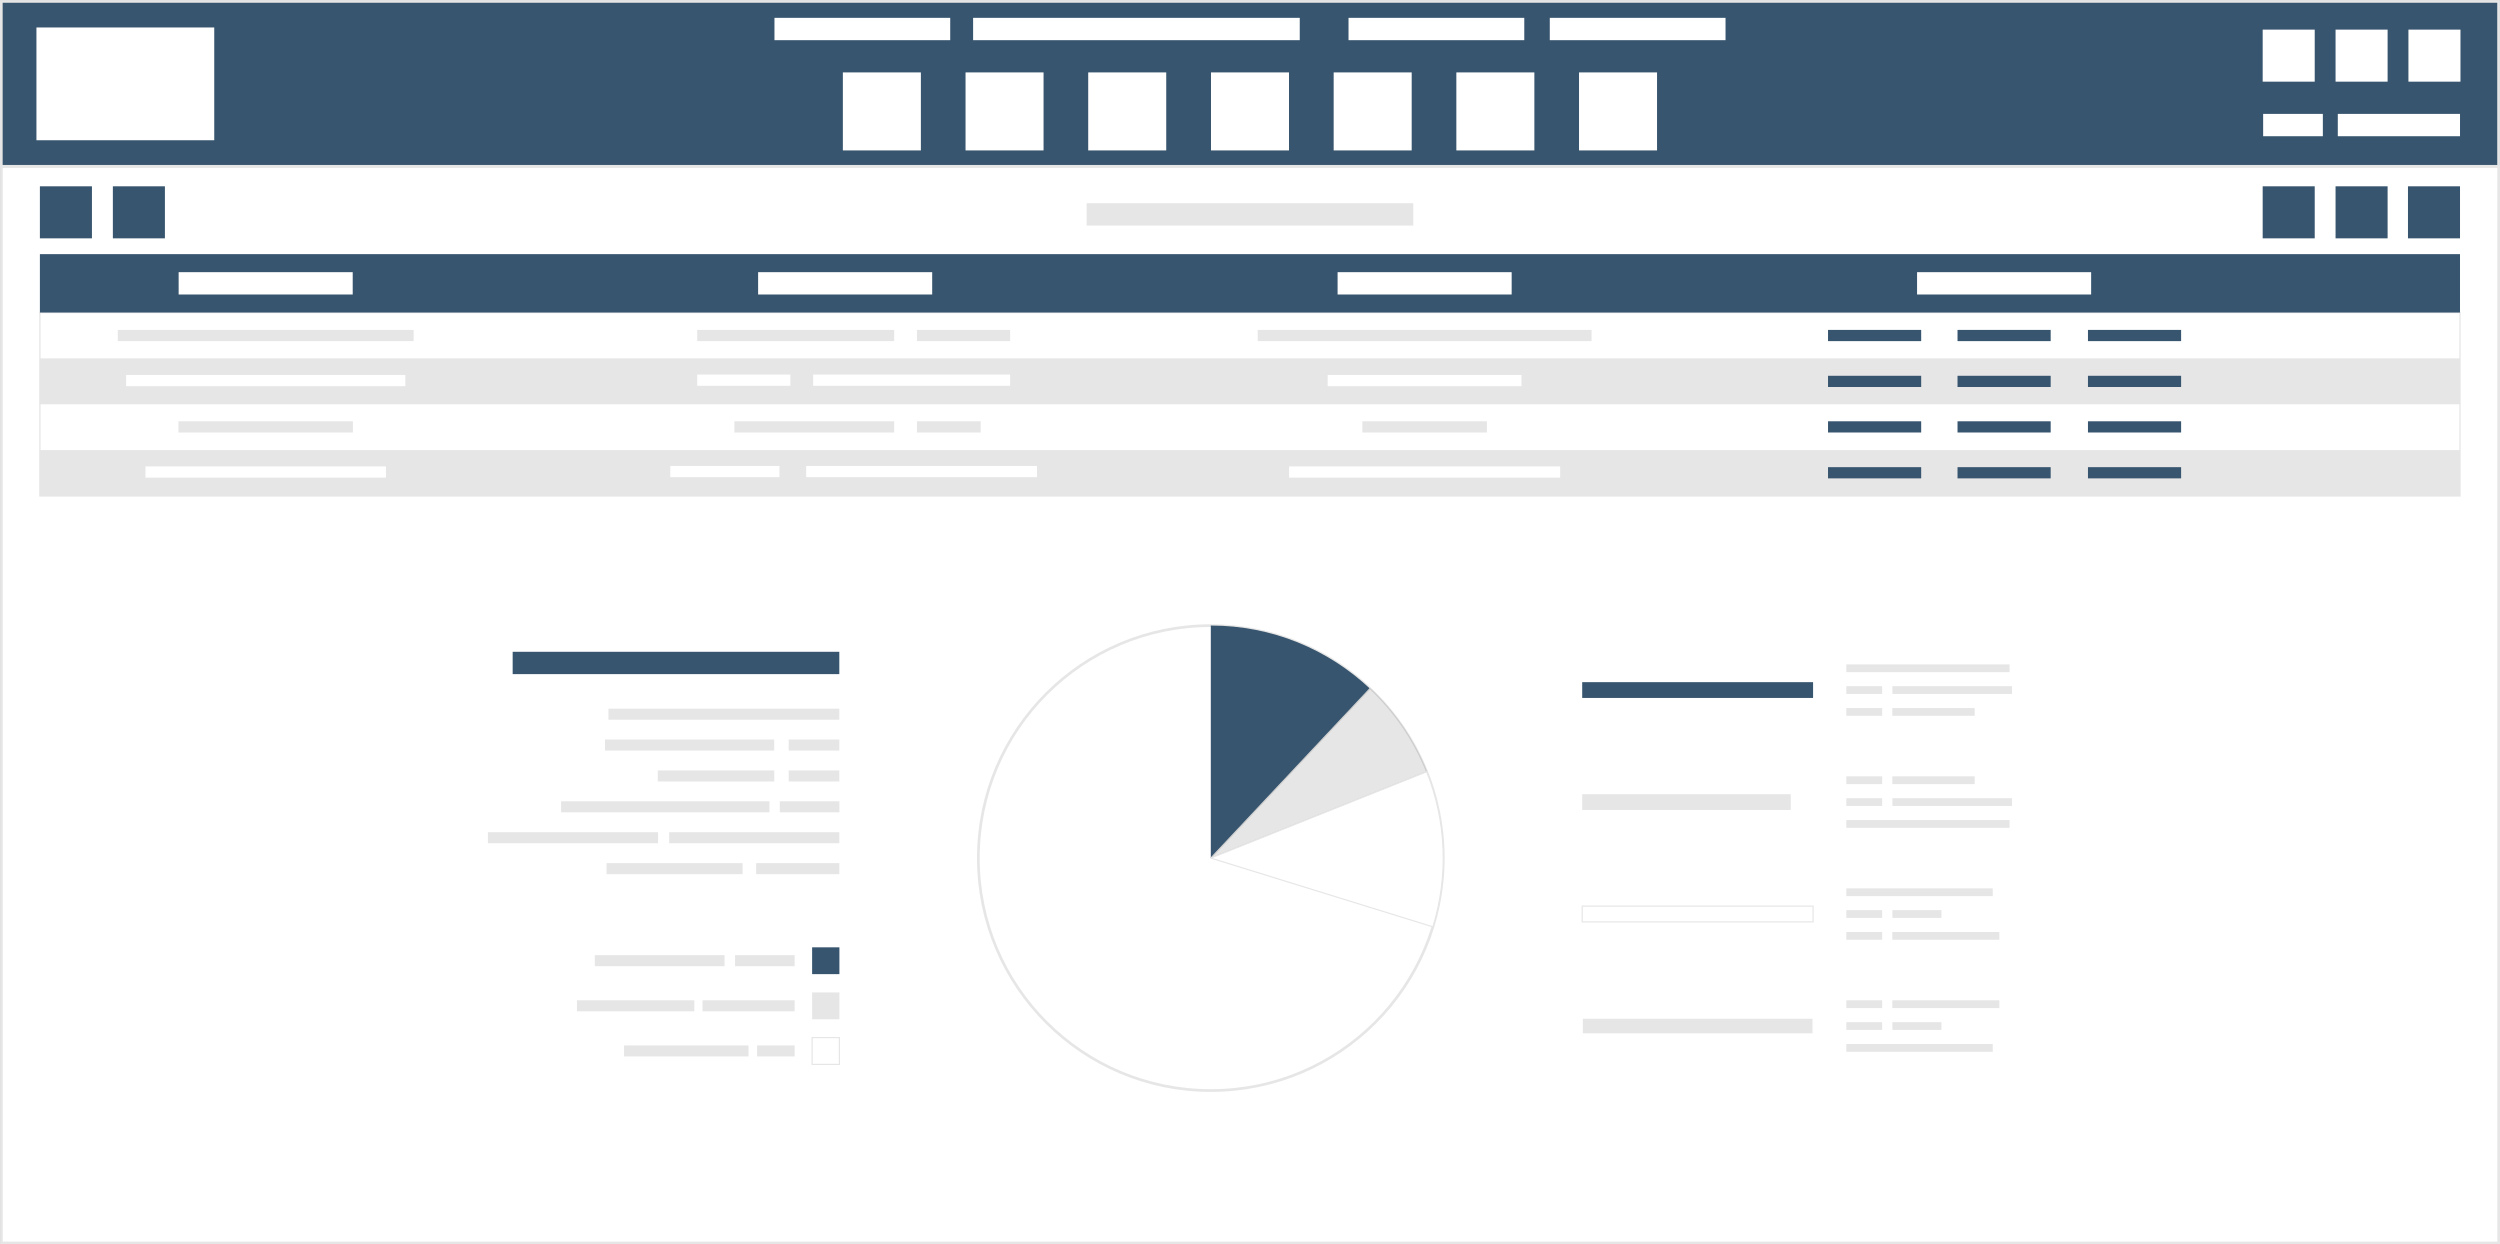 <?xml version="1.0" encoding="UTF-8"?>
<!DOCTYPE svg PUBLIC "-//W3C//DTD SVG 1.1//EN" "http://www.w3.org/Graphics/SVG/1.1/DTD/svg11.dtd">
<!-- Creator: CorelDRAW X7 -->
<svg xmlns="http://www.w3.org/2000/svg" xml:space="preserve" width="6.407in" height="3.189in" version="1.1" style="shape-rendering:geometricPrecision; text-rendering:geometricPrecision; image-rendering:optimizeQuality; fill-rule:evenodd; clip-rule:evenodd"
viewBox="0 0 26757 13316"
 xmlns:xlink="http://www.w3.org/1999/xlink">
 <rect x="0" y="0" width="26757" height="13316" fill="#808080" stroke="none"/>
 <defs>
  <style type="text/css">
   <![CDATA[
    .str1 {stroke:#E6E6E6;stroke-width:13.91}
    .str0 {stroke:#E6E6E6;stroke-width:29.003}
    .str2 {stroke:#CCCCCC;stroke-width:12.528}
    .str3 {stroke:#E6E6E6;stroke-width:12.528}
    .str4 {stroke:white;stroke-width:12.528}
    .fil1 {fill:none}
    .fil2 {fill:#37556E}
    .fil3 {fill:#E6E6E6}
    .fil0 {fill:white}
   ]]>
  </style>
 </defs>
 <g id="Layer_x0020_1">
  <rect class="fil0 str0" x="15" y="1779" width="26728" height="11523"/>
  <rect class="fil1 str1" x="427" y="3344" width="25902" height="1963"/>
  <rect class="fil2 str0" x="14" y="14" width="26728" height="1765"/>
  <rect class="fil0" x="390" y="293" width="1903" height="1207"/>
  <rect class="fil0" x="16900" y="774" width="835" height="835"/>
  <rect class="fil0" x="15587" y="774" width="835" height="835"/>
  <rect class="fil0" x="14274" y="774" width="835" height="835"/>
  <rect class="fil0" x="12961" y="774" width="835" height="835"/>
  <rect class="fil0" x="11647" y="774" width="835" height="835"/>
  <rect class="fil0" x="10334" y="774" width="835" height="835"/>
  <rect class="fil0" x="9021" y="774" width="835" height="835"/>
  <rect class="fil0" x="8289" y="190" width="1881" height="239"/>
  <rect class="fil0" x="10415" y="190" width="3496" height="239"/>
  <rect class="fil0" x="14433" y="190" width="1881" height="239"/>
  <rect class="fil0" x="16587" y="190" width="1881" height="239"/>
  <rect class="fil0" x="24217" y="316" width="557" height="557"/>
  <rect class="fil0" x="24997" y="316" width="557" height="557"/>
  <rect class="fil0" x="25777" y="316" width="557" height="557"/>
  <rect class="fil0" x="24222" y="1218" width="639" height="239"/>
  <rect class="fil0" x="25021" y="1218" width="1308" height="239"/>
  <rect class="fil2" x="427" y="2719" width="25902" height="625"/>
  <rect class="fil3" x="11630" y="2174" width="3496" height="239"/>
  <rect class="fil2" x="25772" y="1993" width="557" height="557"/>
  <rect class="fil0" x="1912" y="2912" width="1863" height="239"/>
  <rect class="fil0" x="8114" y="2912" width="1863" height="239"/>
  <rect class="fil0" x="14316" y="2912" width="1863" height="239"/>
  <rect class="fil0" x="20518" y="2912" width="1863" height="239"/>
  <rect class="fil3" x="427" y="4816" width="25902" height="491"/>
  <rect class="fil3" x="427" y="3835" width="25902" height="491"/>
  <rect class="fil3" x="1261" y="3530" width="3166" height="120"/>
  <rect class="fil0" x="1350" y="4012" width="2988" height="120"/>
  <rect class="fil3" x="7462" y="3530" width="2108" height="120"/>
  <rect class="fil3" x="9814" y="3530" width="997" height="120"/>
  <rect class="fil0" x="8703" y="4008" width="2108" height="120"/>
  <rect class="fil0" x="7462" y="4008" width="997" height="120"/>
  <rect class="fil2" x="19565" y="3530" width="997" height="120"/>
  <rect class="fil2" x="20951" y="3530" width="997" height="120"/>
  <rect class="fil2" x="22347" y="3530" width="997" height="120"/>
  <rect class="fil2" x="19565" y="4021" width="997" height="120"/>
  <rect class="fil2" x="20951" y="4021" width="997" height="120"/>
  <rect class="fil2" x="22347" y="4021" width="997" height="120"/>
  <rect class="fil3" x="13461" y="3530" width="3573" height="120"/>
  <rect class="fil0" x="14210" y="4012" width="2074" height="120"/>
  <rect class="fil3" x="1910" y="4508" width="1867" height="120"/>
  <rect class="fil0" x="1557" y="4991" width="2574" height="120"/>
  <rect class="fil3" x="7860" y="4508" width="1710" height="120"/>
  <rect class="fil3" x="9814" y="4508" width="682" height="120"/>
  <rect class="fil0" x="8628" y="4986" width="2471" height="120"/>
  <rect class="fil0" x="7174" y="4986" width="1168" height="120"/>
  <rect class="fil2" x="19565" y="4508" width="997" height="120"/>
  <rect class="fil2" x="20951" y="4508" width="997" height="120"/>
  <rect class="fil2" x="22347" y="4508" width="997" height="120"/>
  <rect class="fil2" x="19565" y="4999" width="997" height="120"/>
  <rect class="fil2" x="20951" y="4999" width="997" height="120"/>
  <rect class="fil2" x="22347" y="4999" width="997" height="120"/>
  <rect class="fil3" x="14581" y="4508" width="1333" height="120"/>
  <rect class="fil0" x="13797" y="4991" width="2901" height="120"/>
  <g id="_1021329376">
   <rect class="fil2" x="24997" y="1993" width="557" height="557"/>
   <rect class="fil2" x="24217" y="1993" width="557" height="557"/>
  </g>
  <g id="_1021344992">
   <g>
    <circle class="fil1 str0" cx="12959" cy="9183" r="2488"/>
    <path class="fil2" d="M14662 7369c-445,-418 -1044,-675 -1703,-675l0 2489 1703 -1814z"/>
    <path class="fil3 str2" d="M12959 9183l1703 -1814c265,249 472,552 607,890l-2310 924z"/>
    <path class="fil0 str3" d="M12959 9183l2310 -924c212,529 235,1115 67,1660l-2377 -736z"/>
   </g>
   <g>
    <rect class="fil2" x="5487" y="6975" width="3496" height="239"/>
    <rect class="fil3" x="6512" y="7584" width="2471" height="118"/>
    <rect class="fil3" x="8441" y="7914" width="542" height="118"/>
    <rect class="fil3" x="8441" y="8245" width="542" height="118"/>
    <rect class="fil3" x="8346" y="8575" width="638" height="118"/>
    <rect class="fil3" x="7162" y="8906" width="1821" height="118"/>
    <rect class="fil3" x="8093" y="9237" width="890" height="118"/>
    <rect class="fil3" x="6492" y="9237" width="1456" height="118"/>
    <rect class="fil3" x="5222" y="8906" width="1821" height="118"/>
    <rect class="fil3" x="6005" y="8575" width="2230" height="118"/>
    <rect class="fil3" x="7040" y="8245" width="1247" height="118"/>
    <rect class="fil3" x="6475" y="7914" width="1811" height="118"/>
    <rect class="fil2" x="8692" y="10138" width="292" height="287"/>
    <rect class="fil3" x="8692" y="10621" width="292" height="287"/>
    <rect class="fil0 str3" x="8692" y="11104" width="292" height="287"/>
    <rect class="fil3" x="7867" y="10222" width="638" height="118"/>
    <rect class="fil3" x="6366" y="10222" width="1389" height="118"/>
    <rect class="fil3" x="7519" y="10705" width="986" height="118"/>
    <rect class="fil3" x="6175" y="10705" width="1256" height="118"/>
    <rect class="fil3" x="8103" y="11188" width="402" height="118"/>
    <rect class="fil3" x="6679" y="11188" width="1332" height="118"/>
   </g>
   <g>
    <rect class="fil2" x="16934" y="7300" width="2471" height="169"/>
    <g>
     <rect class="fil3" x="19761" y="7110" width="1746.73" height="83.199"/>
     <rect class="fil3" x="19761" y="7343" width="383.319" height="83.199"/>
     <rect class="fil3" x="19761" y="7577" width="383.319" height="83.199"/>
     <rect class="fil3" x="20253" y="7577" width="881.418" height="83.199"/>
     <rect class="fil3" x="20254" y="7343" width="1280.11" height="83.199"/>
    </g>
    <rect class="fil3" x="16934" y="8499" width="2232" height="169"/>
    <g>
     <rect class="fil3" x="19761" y="8776" width="1746.73" height="83.199"/>
     <rect class="fil3" x="19761" y="8542" width="383.319" height="83.199"/>
     <rect class="fil3" x="19761" y="8308" width="383.319" height="83.199"/>
     <rect class="fil3" x="20253" y="8308" width="881.418" height="83.199"/>
     <rect class="fil3" x="20254" y="8542" width="1280.11" height="83.199"/>
    </g>
    <rect class="fil0 str3" x="16934" y="9697" width="2471" height="169"/>
    <g>
     <rect class="fil3" x="19761" y="9507" width="1567.12" height="83.199"/>
     <rect class="fil3" x="19761" y="9740" width="383.319" height="83.199"/>
     <rect class="fil3" x="19761" y="9974" width="383.319" height="83.199"/>
     <rect class="fil3" x="20253" y="9974" width="1145.85" height="83.199"/>
     <rect class="fil3" x="20254" y="9740" width="524.915" height="83.199"/>
    </g>
    <rect class="fil3 str4" x="16934" y="10896" width="2471" height="169"/>
    <g>
     <rect class="fil3" x="19761" y="11173" width="1567.12" height="83.199"/>
     <rect class="fil3" x="19761" y="10939" width="383.319" height="83.199"/>
     <rect class="fil3" x="19761" y="10705" width="383.319" height="83.199"/>
     <rect class="fil3" x="20253" y="10705" width="1145.85" height="83.199"/>
     <rect class="fil3" x="20254" y="10939" width="524.915" height="83.199"/>
    </g>
   </g>
  </g>
  <g id="_1021373472">
   <rect class="fil2" x="1208" y="1993" width="557" height="557"/>
   <rect class="fil2" x="427" y="1993" width="557" height="557"/>
  </g>
 </g>
</svg>
